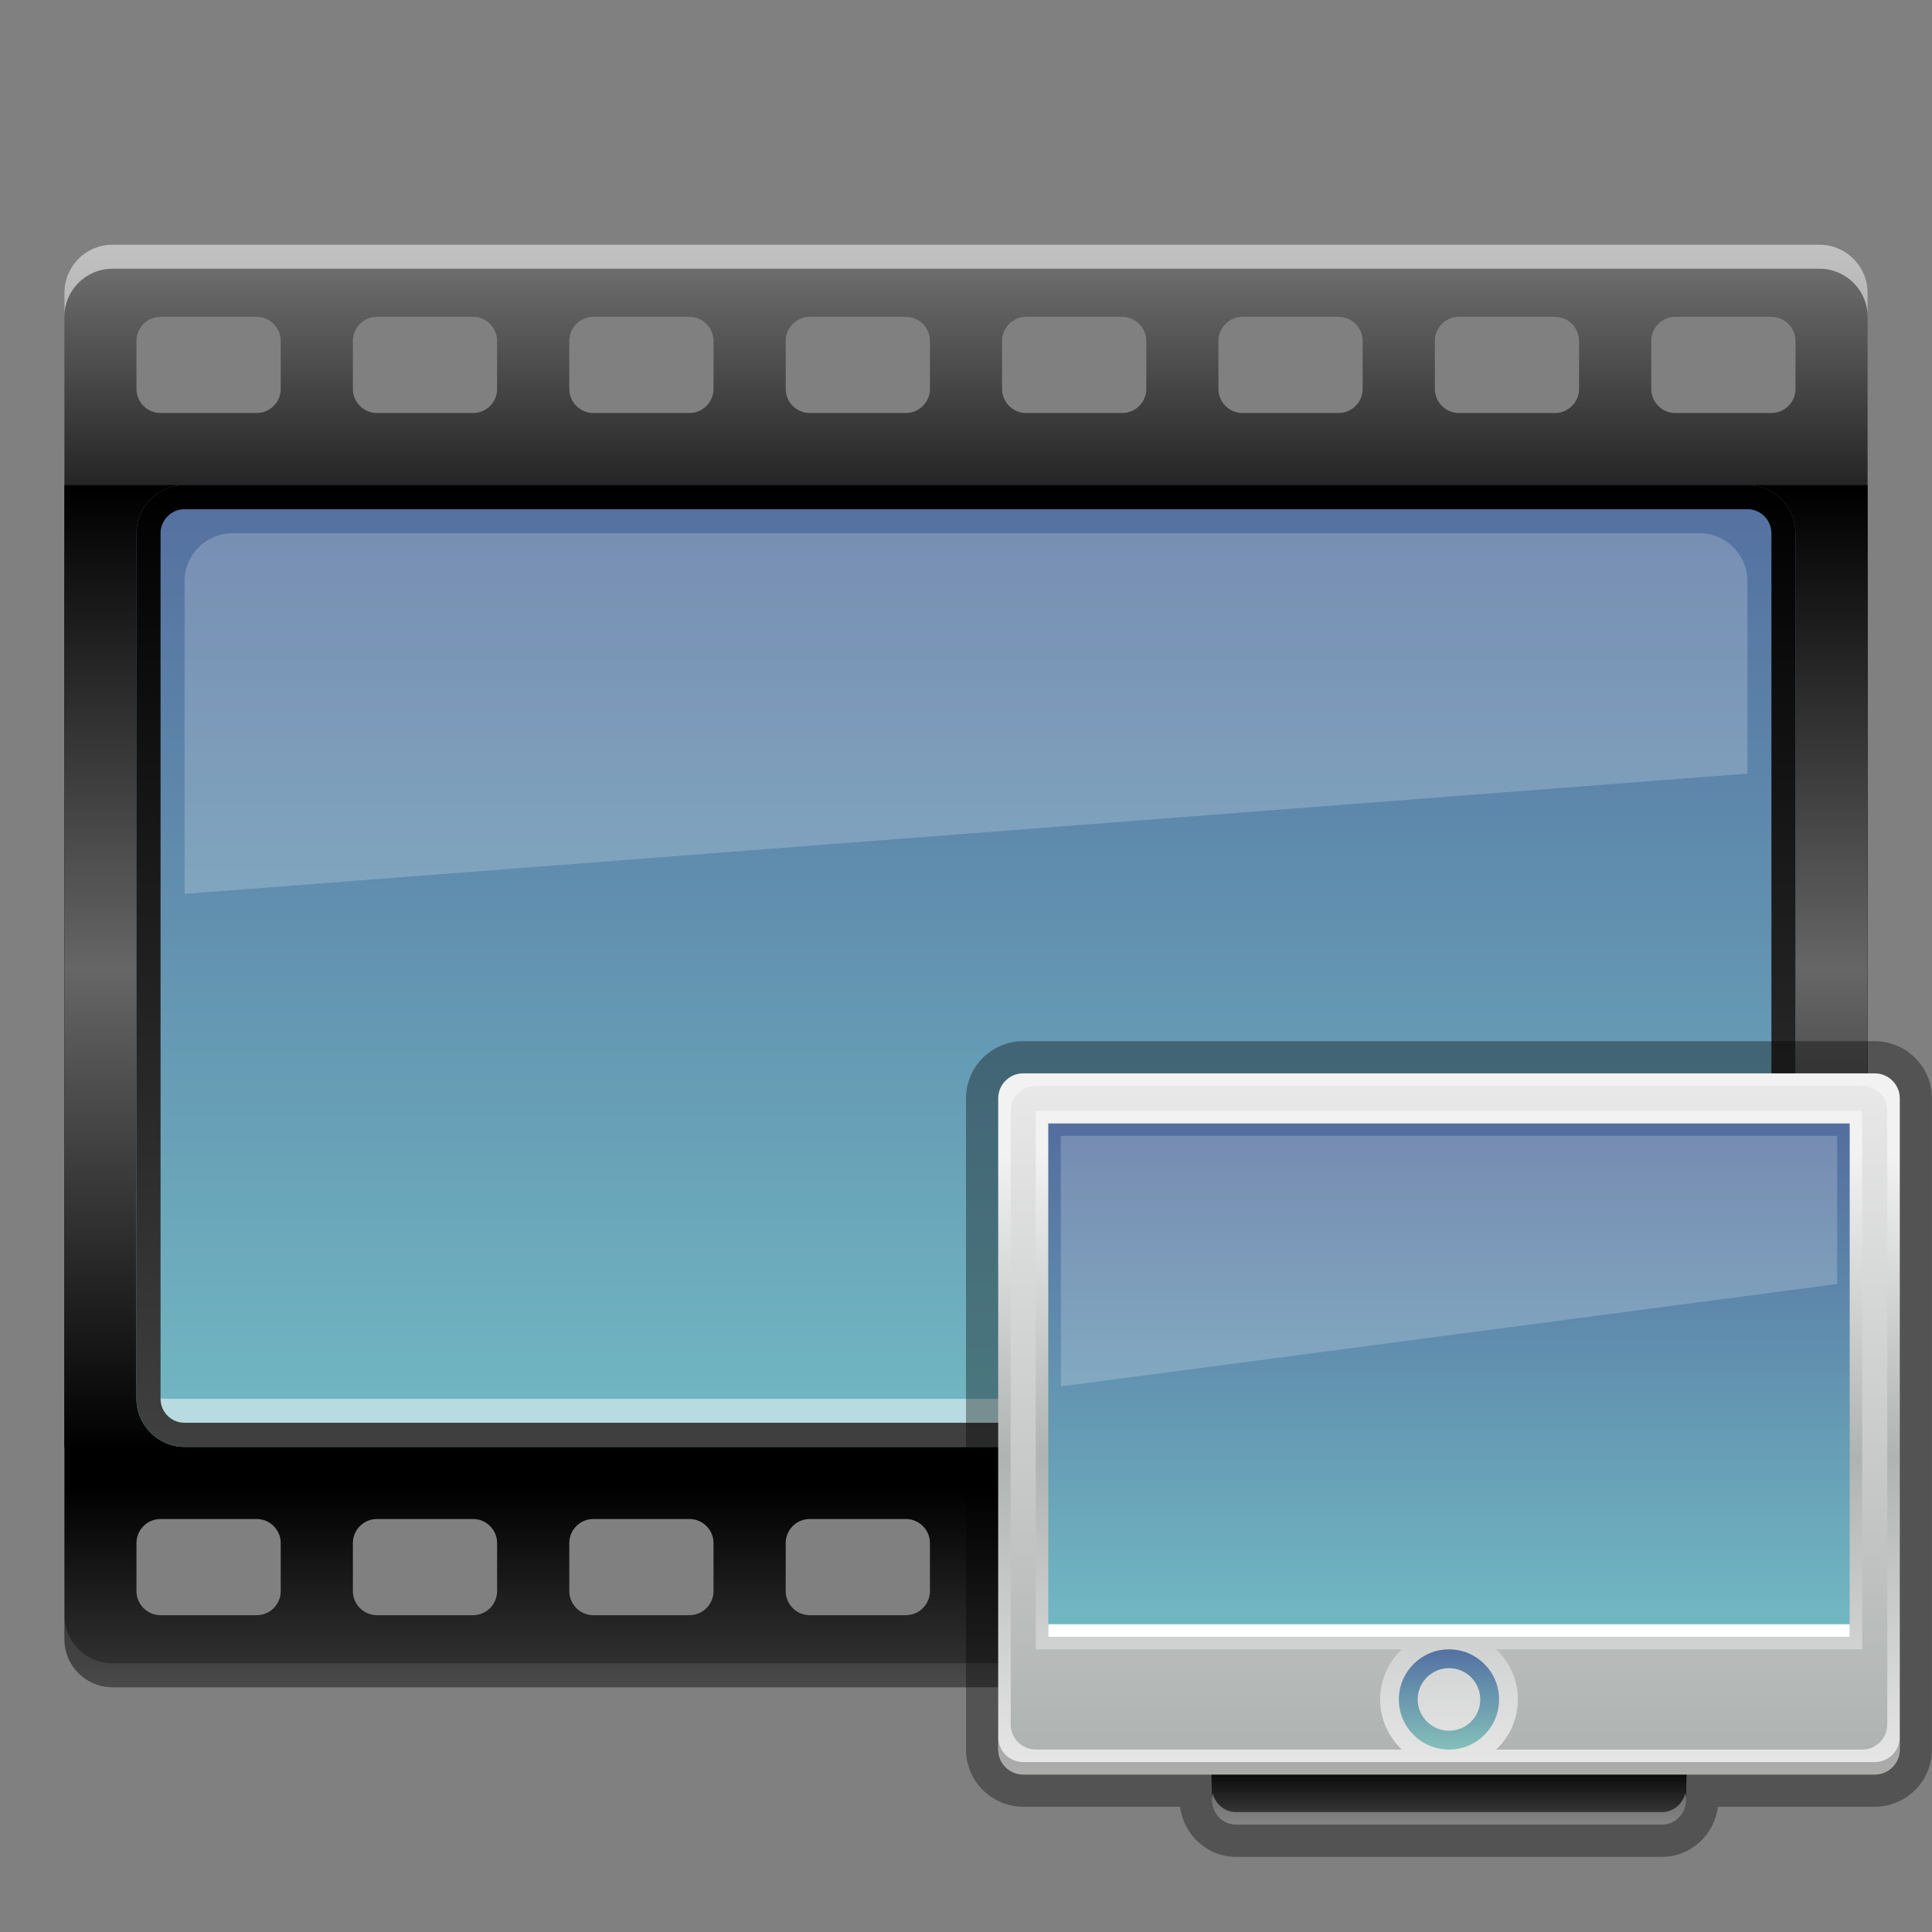<?xml version="1.0" encoding="UTF-8"?>
<!DOCTYPE svg PUBLIC "-//W3C//DTD SVG 1.1 Tiny//EN" "http://www.w3.org/Graphics/SVG/1.1/DTD/svg11-tiny.dtd">
<svg baseProfile="tiny" height="60" viewBox="0 0 60 60" width="60" xmlns="http://www.w3.org/2000/svg" xmlns:xlink="http://www.w3.org/1999/xlink">
<rect x="0" y="0" width="60" height="60" fill="#808080" stroke="none"/>
<g>
<rect fill="none" height="60" width="60"/>
<linearGradient gradientTransform="matrix(1 0 0 -1 2194 3656.947)" gradientUnits="userSpaceOnUse" id="SVGID_1_" x1="-2164" x2="-2164" y1="3649.348" y2="3604.547">
<stop offset="0" style="stop-color:#757575"/>
<stop offset="0.242" style="stop-color:#000000"/>
<stop offset="0.861" style="stop-color:#000000"/>
<stop offset="1" style="stop-color:#363636"/>
</linearGradient>
<path d="M56.506,7.6H3.493C2.666,7.6,2,8.27,2,9.094v41.813C2,51.732,2.666,52.4,3.493,52.4h53.013  C57.33,52.4,58,51.732,58,50.906V9.094C58,8.27,57.33,7.6,56.506,7.6z M8.719,49.413c0,0.412-0.336,0.748-0.745,0.748H4.986  c-0.412,0-0.748-0.336-0.748-0.748V47.92c0-0.41,0.336-0.746,0.748-0.746h2.987c0.409,0,0.745,0.336,0.745,0.746V49.413z   M8.719,12.08c0,0.41-0.336,0.746-0.745,0.746H4.986c-0.412,0-0.748-0.336-0.748-0.746v-1.493c0-0.409,0.336-0.748,0.748-0.748  h2.987c0.409,0,0.745,0.339,0.745,0.748V12.08z M15.438,49.413c0,0.412-0.335,0.748-0.745,0.748h-2.987  c-0.412,0-0.747-0.336-0.747-0.748V47.92c0-0.41,0.335-0.746,0.747-0.746h2.987c0.41,0,0.745,0.336,0.745,0.746V49.413z   M15.438,12.08c0,0.41-0.335,0.746-0.745,0.746h-2.987c-0.412,0-0.747-0.336-0.747-0.746v-1.493c0-0.409,0.335-0.748,0.747-0.748  h2.987c0.41,0,0.745,0.339,0.745,0.748V12.08z M22.159,49.413c0,0.412-0.337,0.748-0.747,0.748h-2.986  c-0.41,0-0.746-0.336-0.746-0.748V47.92c0-0.41,0.335-0.746,0.746-0.746h2.986c0.41,0,0.747,0.336,0.747,0.746V49.413z   M22.159,12.08c0,0.41-0.337,0.746-0.747,0.746h-2.986c-0.41,0-0.746-0.336-0.746-0.746v-1.493c0-0.409,0.335-0.748,0.746-0.748  h2.986c0.41,0,0.747,0.339,0.747,0.748V12.08z M28.88,49.413c0,0.412-0.337,0.748-0.747,0.748h-2.986  c-0.411,0-0.746-0.336-0.746-0.748V47.92c0-0.41,0.335-0.746,0.746-0.746h2.986c0.41,0,0.747,0.336,0.747,0.746V49.413z   M28.88,12.08c0,0.41-0.337,0.746-0.747,0.746h-2.986c-0.411,0-0.746-0.336-0.746-0.746v-1.493c0-0.409,0.335-0.748,0.746-0.748  h2.986c0.41,0,0.747,0.339,0.747,0.748V12.08z M35.6,49.413c0,0.412-0.338,0.748-0.747,0.748h-2.985  c-0.412,0-0.748-0.336-0.748-0.748V47.92c0-0.41,0.336-0.746,0.748-0.746h2.985c0.409,0,0.747,0.336,0.747,0.746V49.413z   M35.6,12.08c0,0.41-0.338,0.746-0.747,0.746h-2.985c-0.412,0-0.748-0.336-0.748-0.746v-1.493c0-0.409,0.336-0.748,0.748-0.748  h2.985c0.409,0,0.747,0.339,0.747,0.748V12.08z M42.318,49.413c0,0.412-0.335,0.748-0.745,0.748h-2.987  c-0.412,0-0.746-0.336-0.746-0.748V47.92c0-0.41,0.334-0.746,0.746-0.746h2.987c0.41,0,0.745,0.336,0.745,0.746V49.413z   M42.318,12.08c0,0.41-0.335,0.746-0.745,0.746h-2.987c-0.412,0-0.746-0.336-0.746-0.746v-1.493c0-0.409,0.334-0.748,0.746-0.748  h2.987c0.41,0,0.745,0.339,0.745,0.748V12.08z M49.039,49.413c0,0.412-0.336,0.748-0.746,0.748h-2.987  c-0.41,0-0.745-0.336-0.745-0.748V47.92c0-0.41,0.335-0.746,0.745-0.746h2.987c0.41,0,0.746,0.336,0.746,0.746V49.413z   M49.039,12.08c0,0.41-0.336,0.746-0.746,0.746h-2.987c-0.41,0-0.745-0.336-0.745-0.746v-1.493c0-0.409,0.335-0.748,0.745-0.748  h2.987c0.41,0,0.746,0.339,0.746,0.748V12.08z M55.761,49.413c0,0.412-0.339,0.748-0.748,0.748h-2.987  c-0.41,0-0.745-0.336-0.745-0.748V47.92c0-0.41,0.335-0.746,0.745-0.746h2.987c0.409,0,0.748,0.336,0.748,0.746V49.413z   M55.761,12.08c0,0.41-0.339,0.746-0.748,0.746h-2.987c-0.41,0-0.745-0.336-0.745-0.746v-1.493c0-0.409,0.335-0.748,0.745-0.748  h2.987c0.409,0,0.748,0.339,0.748,0.748V12.08z" fill="url(#SVGID_1_)"/>
<path d="M56.506,7.6H3.493C2.666,7.6,2,8.27,2,9.094v0.745  c0-0.824,0.666-1.493,1.493-1.493h53.013C57.33,8.346,58,9.015,58,9.839V9.094C58,8.27,57.33,7.6,56.506,7.6z" fill="#FFFFFF" fill-opacity="0.55" stroke-opacity="0.55"/>
<path d="M3.493,52.4h53.013C57.33,52.4,58,51.732,58,50.906v-0.745  c0,0.824-0.67,1.493-1.494,1.493H3.493C2.666,51.654,2,50.985,2,50.161v0.745C2,51.732,2.666,52.4,3.493,52.4z" fill="#FFFFFF" fill-opacity="0.1" stroke-opacity="0.1"/>
<linearGradient gradientTransform="matrix(1 0 0 -1 2194 3656.947)" gradientUnits="userSpaceOnUse" id="SVGID_2_" x1="-2164" x2="-2164" y1="3641.764" y2="3611.893">
<stop offset="0" style="stop-color:#000000"/>
<stop offset="0.5" style="stop-color:#666666"/>
<stop offset="1" style="stop-color:#000000"/>
</linearGradient>
<rect fill="url(#SVGID_2_)" height="29.871" width="56" x="2" y="15.064"/>
<linearGradient gradientTransform="matrix(1 0 0 -1 2194 3656.947)" gradientUnits="userSpaceOnUse" id="SVGID_3_" x1="-2164.001" x2="-2164.001" y1="3612.012" y2="3641.883">
<stop offset="0" style="stop-color:#72B9C3"/>
<stop offset="1" style="stop-color:#546F9F"/>
</linearGradient>
<path d="M55.761,43.441c0,0.821-0.673,1.494-1.493,1.494H5.732c-0.82,0-1.494-0.673-1.494-1.494V16.559  c0-0.819,0.674-1.494,1.494-1.494h48.535c0.82,0,1.493,0.675,1.493,1.494V43.441z" fill="url(#SVGID_3_)"/>
<path d="M54.268,43.441H5.732c-0.82,0-1.494,0.074-1.494-0.748l0,0  c0,0.822,0.674,1.493,1.494,1.493h48.535c0.82,0,1.493-0.671,1.493-1.493l0,0C55.761,43.516,55.088,43.441,54.268,43.441z" fill="#FFFFFF" fill-opacity="0.5" stroke-opacity="0.5"/>
<linearGradient gradientTransform="matrix(1 0 0 -1 2194 3656.947)" gradientUnits="userSpaceOnUse" id="SVGID_4_" x1="-2164.001" x2="-2164.001" y1="3641.883" y2="3611.893">
<stop offset="0" style="stop-color:#000000"/>
<stop offset="1" style="stop-color:#404040"/>
</linearGradient>
<path d="M54.268,15.813c0.41,0,0.745,0.336,0.745,0.745v26.883c0,0.412-0.335,0.745-0.745,0.745H5.732  c-0.411,0-0.746-0.333-0.746-0.745V16.559c0-0.409,0.335-0.745,0.746-0.745H54.268 M54.268,15.064H5.732  c-0.82,0-1.494,0.675-1.494,1.494v26.883c0,0.821,0.674,1.494,1.494,1.494h48.535c0.82,0,1.493-0.673,1.493-1.494V16.559  C55.761,15.739,55.088,15.064,54.268,15.064L54.268,15.064z" fill="url(#SVGID_4_)"/>
<path d="M54.268,24.025v-5.974c0-0.824-0.67-1.493-1.494-1.493H7.226  c-0.824,0-1.493,0.669-1.493,1.493v9.709L54.268,24.025z" fill="#FFFFFF" fill-opacity="0.2" stroke-opacity="0.2"/>
<rect fill="none" height="60" width="60"/>
</g>
<g transform="matrix(1 0 0 1 30 30)">
<polygon fill="none" points="0,4.111 0,24.333 0,30 30,30 30,24.333 30,4.111 30,0 0,0 "/>
<path d="M8.389,27.667c-0.893,0-1.633-0.681-1.74-1.557H1.777C0.797,26.11,0,25.313,0,24.333V4.111  c0-0.98,0.797-1.777,1.777-1.777h26.444c0.98,0,1.778,0.797,1.778,1.777v20.222c0,0.98-0.798,1.777-1.778,1.777h-4.87  c-0.108,0.876-0.848,1.557-1.74,1.557H8.389z" fill-opacity="0.35" stroke-opacity="0.35"/>
<linearGradient gradientUnits="userSpaceOnUse" id="SVGID_1__" x1="15" x2="15" y1="26.586" y2="24.804">
<stop offset="0" style="stop-color:#404040"/>
<stop offset="1" style="stop-color:#000000"/>
</linearGradient>
<path d="M22.365,25.889c0,0.431-0.338,0.778-0.754,0.778H8.389c-0.416,0-0.754-0.348-0.754-0.778l0,0  c0-0.43-0.023-1.166-0.023-1.166h14.777C22.389,24.723,22.365,25.459,22.365,25.889L22.365,25.889z" fill="url(#SVGID_1__)"/>
<linearGradient gradientUnits="userSpaceOnUse" id="SVGID_2__" x1="15" x2="15" y1="3.205" y2="25.112">
<stop offset="0" style="stop-color:#F2F2F2"/>
<stop offset="0.121" style="stop-color:#F2F2F2"/>
<stop offset="0.551" style="stop-color:#AFB3B2"/>
<stop offset="1" style="stop-color:#E7E8E7"/>
</linearGradient>
<path d="M29,24.333c0,0.431-0.35,0.777-0.778,0.777H1.777C1.348,25.11,1,24.764,1,24.333V4.111  c0-0.429,0.348-0.777,0.777-0.777h26.444C28.65,3.334,29,3.683,29,4.111V24.333z" fill="url(#SVGID_2__)"/>
<path d="M28.222,24.723H1.777C1.348,24.723,1,24.374,1,23.944v0.389c0,0.431,0.348,0.777,0.777,0.777  h26.444c0.429,0,0.778-0.347,0.778-0.777v-0.389C29,24.374,28.65,24.723,28.222,24.723z" fill="#222021" fill-opacity="0.3" stroke-opacity="0.3"/>
<linearGradient gradientUnits="userSpaceOnUse" id="SVGID_3__" x1="14.999" x2="14.999" y1="20.704" y2="5.235">
<stop offset="0" style="stop-color:#72B9C3"/>
<stop offset="1" style="stop-color:#546F9F"/>
</linearGradient>
<rect fill="url(#SVGID_3__)" height="15.943" width="24.889" x="2.555" y="4.89"/>
<rect fill="#FFFFFF" height="0.39" width="24.889" x="2.555" y="20.443"/>
<polygon fill="#FFFFFF" fill-opacity="0.2" points="2.95,13.056 27.055,9.876 27.055,5.277 2.943,5.277 " stroke-opacity="0.2"/>
<linearGradient gradientUnits="userSpaceOnUse" id="SVGID_4__" x1="14.999" x2="14.999" y1="24.277" y2="21.313">
<stop offset="0" style="stop-color:#83BEB9"/>
<stop offset="1" style="stop-color:#5473A3"/>
</linearGradient>
<path d="M15,21.806c0.537,0,0.971,0.436,0.971,0.972S15.537,23.75,15,23.75c-0.535,0-0.973-0.437-0.973-0.973  S14.465,21.806,15,21.806 M15,21.222c-0.859,0-1.557,0.697-1.557,1.556c0,0.859,0.697,1.556,1.557,1.556s1.555-0.696,1.555-1.556  C16.555,21.919,15.859,21.222,15,21.222L15,21.222z" fill="url(#SVGID_4__)"/>
<linearGradient gradientUnits="userSpaceOnUse" id="SVGID_5_" x1="15" x2="15" y1="3.787" y2="24.398">
<stop offset="0" style="stop-color:#E7E8E7"/>
<stop offset="1" style="stop-color:#AFB3B2"/>
</linearGradient>
<path d="M27.832,3.722H2.166c-0.43,0-0.777,0.349-0.777,0.778v19.055c0,0.431,0.348,0.778,0.777,0.778h11.369  c-0.414-0.39-0.674-0.941-0.674-1.556c0-0.613,0.26-1.165,0.674-1.556H2.166V4.5h25.666v16.722H16.465  c0.414,0.391,0.674,0.942,0.674,1.556c0,0.614-0.26,1.166-0.674,1.556h11.367c0.43,0,0.779-0.348,0.779-0.778V4.5  C28.611,4.07,28.262,3.722,27.832,3.722z" fill="url(#SVGID_5_)"/>
<path d="M21.611,26.277H8.389c-0.35,0-0.643-0.248-0.727-0.583c-0.016,0.063-0.027,0.127-0.027,0.194  c0,0.431,0.338,0.778,0.754,0.778h13.223c0.416,0,0.754-0.348,0.754-0.778c0-0.067-0.012-0.132-0.027-0.194  C22.254,26.029,21.963,26.277,21.611,26.277z" fill="#FFFFFF" fill-opacity="0.35" stroke-opacity="0.35"/>
<rect fill="none" height="30" width="30"/>
</g>
</svg>
